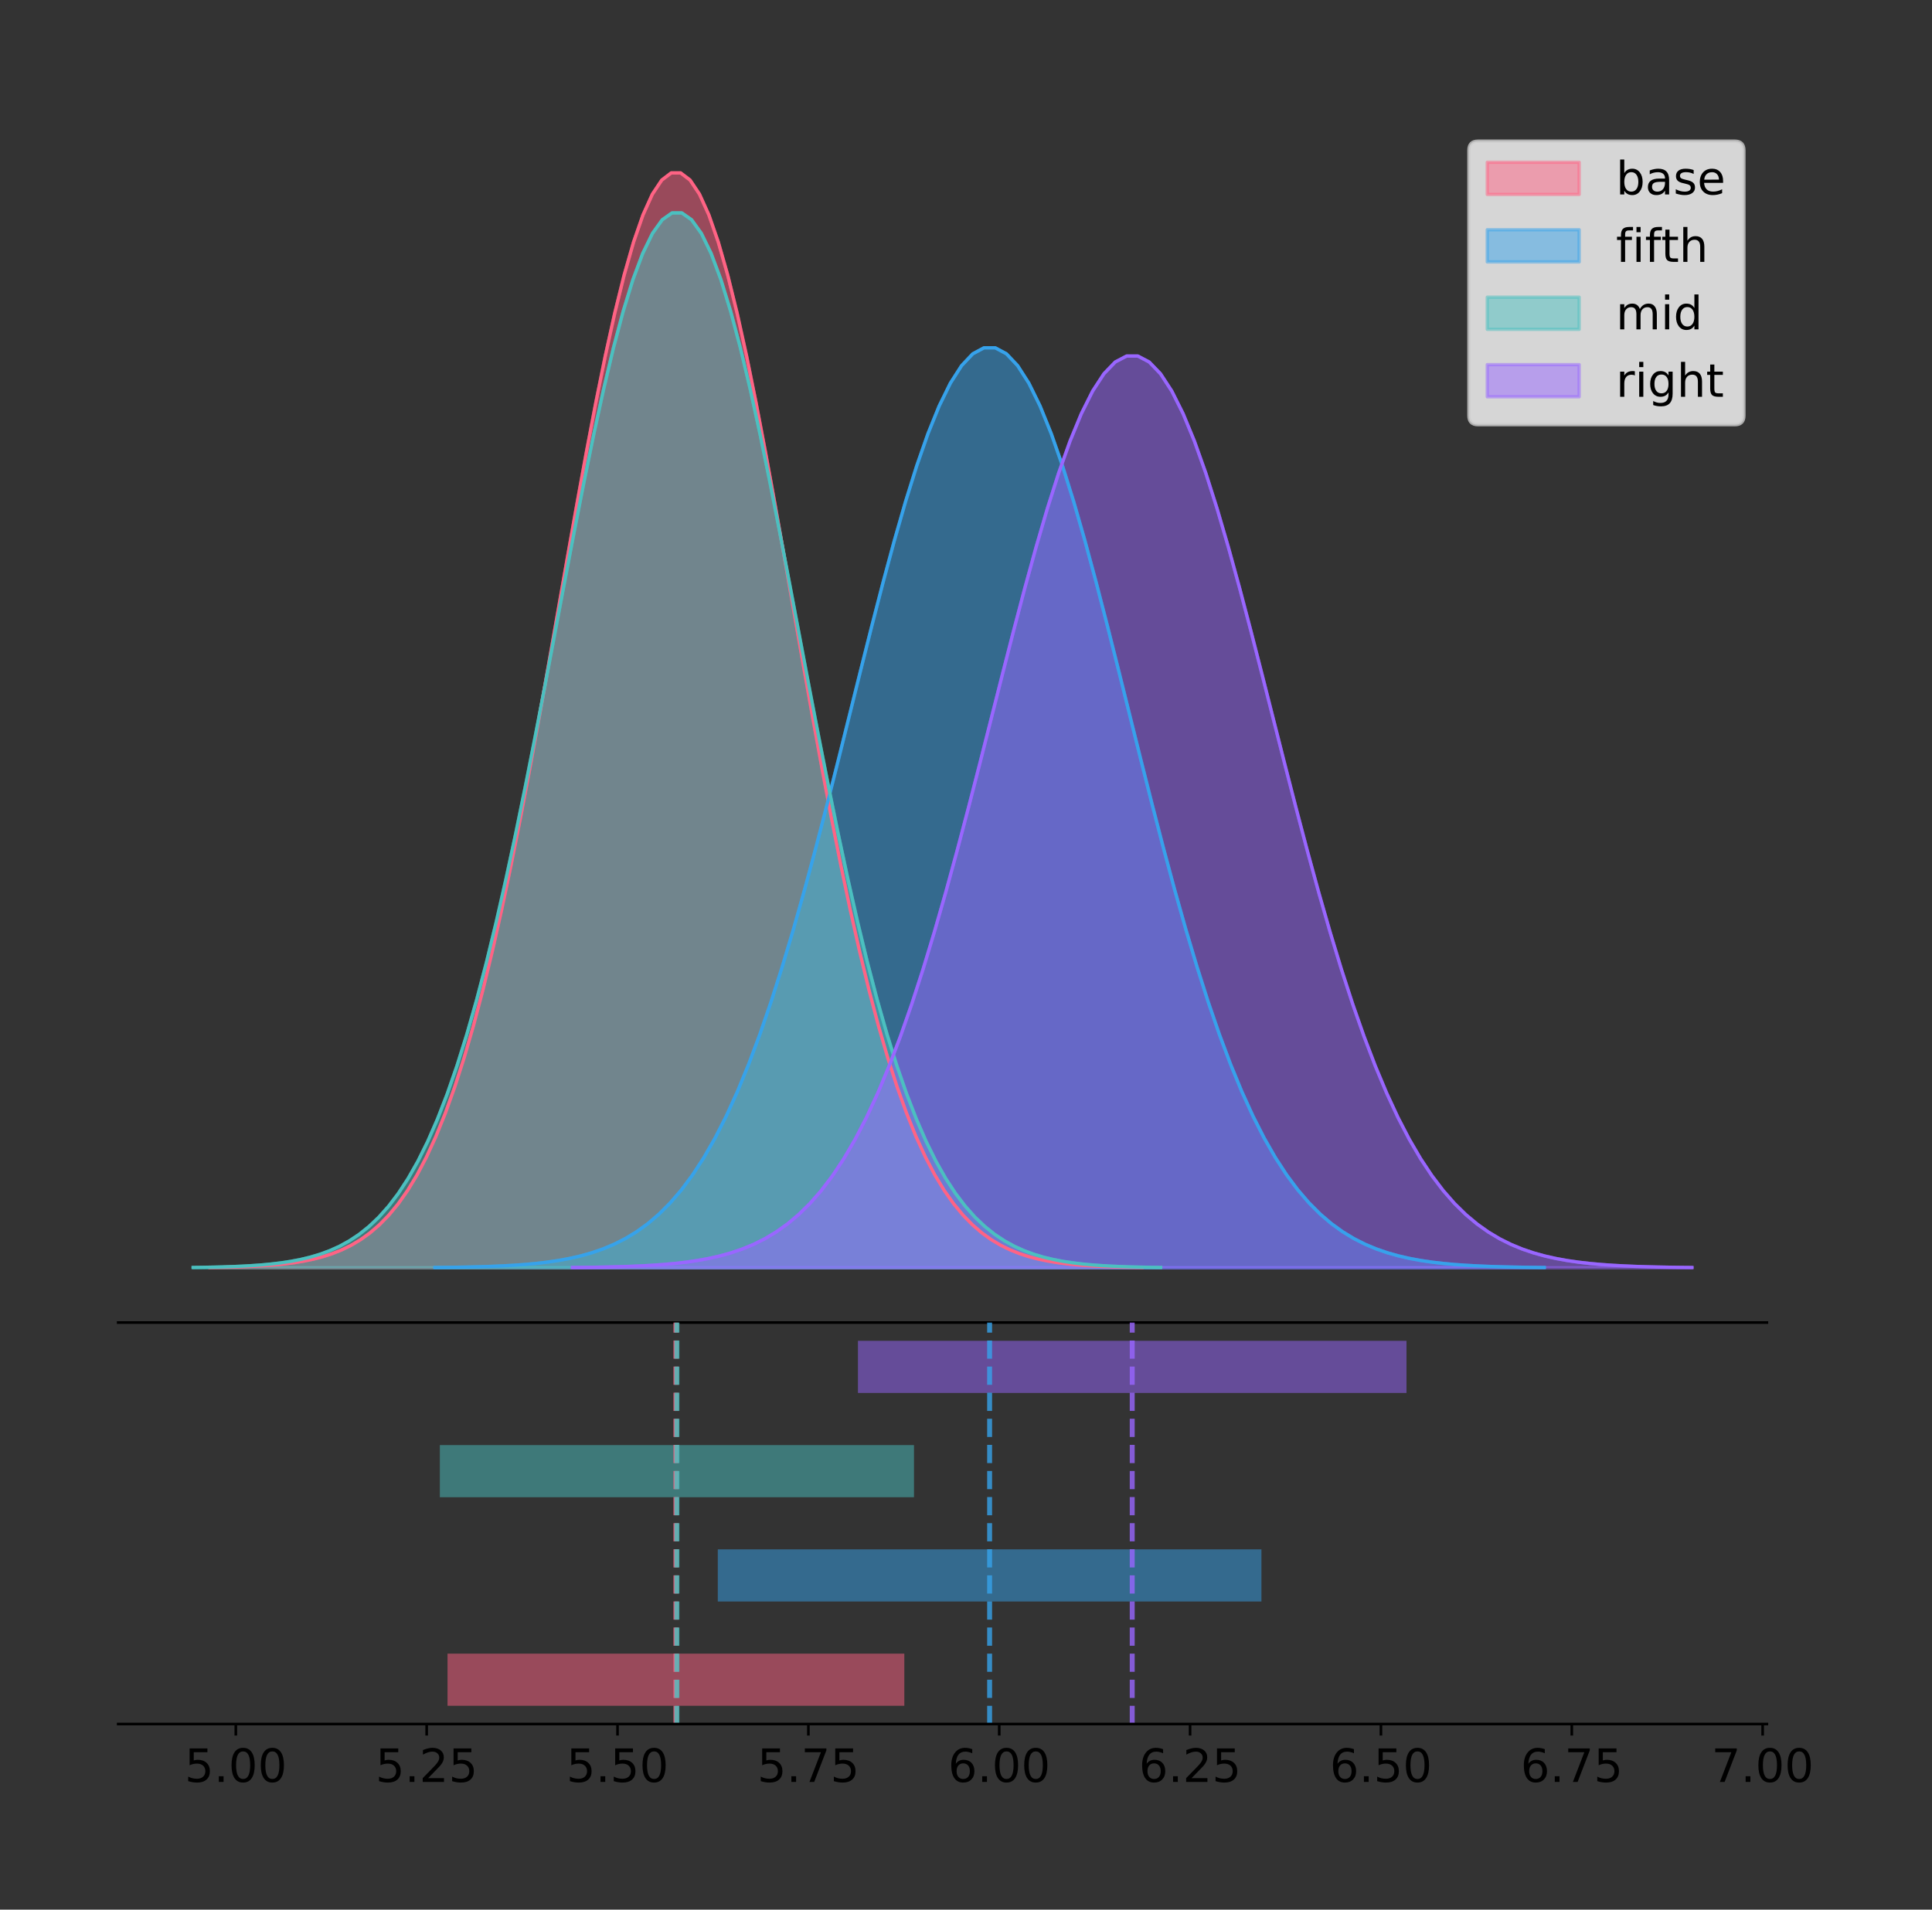 <?xml version="1.0" encoding="utf-8" standalone="no"?>
<!DOCTYPE svg PUBLIC "-//W3C//DTD SVG 1.1//EN"
  "http://www.w3.org/Graphics/SVG/1.1/DTD/svg11.dtd">
<!-- Created with matplotlib (https://matplotlib.org/) -->
<svg height="581.789pt" version="1.1" viewBox="0 0 588.489 581.789" width="588.489pt" xmlns="http://www.w3.org/2000/svg" xmlns:xlink="http://www.w3.org/1999/xlink">
 <rect x="0" y="0" width="588.489" height="581.789" fill="#333333" stroke="none"/>
 <defs>
  <style type="text/css">
*{stroke-linecap:butt;stroke-linejoin:round;}
  </style>
 </defs>
 <g id="figure_1">
  <g id="patch_1">
   <path d="M 0 581.789 
L 588.489 581.789 
L 588.489 0 
L 0 0 
z
" style="fill:none;"/>
  </g>
  <g id="axes_1">
   <g id="patch_2">
    <path d="M 36 402.93 
L 538.2 402.93 
L 538.2 36 
L 36 36 
z
" style="fill:none;"/>
   </g>
   <g id="PolyCollection_1">
    <defs>
     <path d="M 63.907 -195.538 
L 63.907 -195.65 
L 66.775 -195.692 
L 69.644 -195.749 
L 72.512 -195.825 
L 75.38 -195.925 
L 78.249 -196.058 
L 81.117 -196.23 
L 83.985 -196.455 
L 86.854 -196.744 
L 89.722 -197.115 
L 92.59 -197.585 
L 95.458 -198.179 
L 98.327 -198.923 
L 101.195 -199.848 
L 104.063 -200.99 
L 106.932 -202.39 
L 109.8 -204.093 
L 112.668 -206.151 
L 115.536 -208.617 
L 118.405 -211.552 
L 121.273 -215.017 
L 124.141 -219.078 
L 127.01 -223.801 
L 129.878 -229.25 
L 132.746 -235.488 
L 135.614 -242.572 
L 138.483 -250.552 
L 141.351 -259.468 
L 144.219 -269.344 
L 147.088 -280.192 
L 149.956 -292.002 
L 152.824 -304.744 
L 155.692 -318.365 
L 158.561 -332.786 
L 161.429 -347.901 
L 164.297 -363.58 
L 167.166 -379.667 
L 170.034 -395.98 
L 172.902 -412.318 
L 175.771 -428.462 
L 178.639 -444.18 
L 181.507 -459.23 
L 184.375 -473.372 
L 187.244 -486.366 
L 190.112 -497.987 
L 192.98 -508.025 
L 195.849 -516.294 
L 198.717 -522.64 
L 201.585 -526.94 
L 204.453 -529.111 
L 207.322 -529.111 
L 210.19 -526.94 
L 213.058 -522.64 
L 215.927 -516.294 
L 218.795 -508.025 
L 221.663 -497.987 
L 224.531 -486.366 
L 227.4 -473.372 
L 230.268 -459.23 
L 233.136 -444.18 
L 236.005 -428.462 
L 238.873 -412.318 
L 241.741 -395.98 
L 244.61 -379.667 
L 247.478 -363.58 
L 250.346 -347.901 
L 253.214 -332.786 
L 256.083 -318.365 
L 258.951 -304.744 
L 261.819 -292.002 
L 264.688 -280.192 
L 267.556 -269.344 
L 270.424 -259.468 
L 273.292 -250.552 
L 276.161 -242.572 
L 279.029 -235.488 
L 281.897 -229.25 
L 284.766 -223.801 
L 287.634 -219.078 
L 290.502 -215.017 
L 293.37 -211.552 
L 296.239 -208.617 
L 299.107 -206.151 
L 301.975 -204.093 
L 304.844 -202.39 
L 307.712 -200.99 
L 310.58 -199.848 
L 313.448 -198.923 
L 316.317 -198.179 
L 319.185 -197.585 
L 322.053 -197.115 
L 324.922 -196.744 
L 327.79 -196.455 
L 330.658 -196.23 
L 333.527 -196.058 
L 336.395 -195.925 
L 339.263 -195.825 
L 342.131 -195.749 
L 345 -195.692 
L 347.868 -195.65 
L 347.868 -195.538 
L 347.868 -195.538 
L 345 -195.538 
L 342.131 -195.538 
L 339.263 -195.538 
L 336.395 -195.538 
L 333.527 -195.538 
L 330.658 -195.538 
L 327.79 -195.538 
L 324.922 -195.538 
L 322.053 -195.538 
L 319.185 -195.538 
L 316.317 -195.538 
L 313.448 -195.538 
L 310.58 -195.538 
L 307.712 -195.538 
L 304.844 -195.538 
L 301.975 -195.538 
L 299.107 -195.538 
L 296.239 -195.538 
L 293.37 -195.538 
L 290.502 -195.538 
L 287.634 -195.538 
L 284.766 -195.538 
L 281.897 -195.538 
L 279.029 -195.538 
L 276.161 -195.538 
L 273.292 -195.538 
L 270.424 -195.538 
L 267.556 -195.538 
L 264.688 -195.538 
L 261.819 -195.538 
L 258.951 -195.538 
L 256.083 -195.538 
L 253.214 -195.538 
L 250.346 -195.538 
L 247.478 -195.538 
L 244.61 -195.538 
L 241.741 -195.538 
L 238.873 -195.538 
L 236.005 -195.538 
L 233.136 -195.538 
L 230.268 -195.538 
L 227.4 -195.538 
L 224.531 -195.538 
L 221.663 -195.538 
L 218.795 -195.538 
L 215.927 -195.538 
L 213.058 -195.538 
L 210.19 -195.538 
L 207.322 -195.538 
L 204.453 -195.538 
L 201.585 -195.538 
L 198.717 -195.538 
L 195.849 -195.538 
L 192.98 -195.538 
L 190.112 -195.538 
L 187.244 -195.538 
L 184.375 -195.538 
L 181.507 -195.538 
L 178.639 -195.538 
L 175.771 -195.538 
L 172.902 -195.538 
L 170.034 -195.538 
L 167.166 -195.538 
L 164.297 -195.538 
L 161.429 -195.538 
L 158.561 -195.538 
L 155.692 -195.538 
L 152.824 -195.538 
L 149.956 -195.538 
L 147.088 -195.538 
L 144.219 -195.538 
L 141.351 -195.538 
L 138.483 -195.538 
L 135.614 -195.538 
L 132.746 -195.538 
L 129.878 -195.538 
L 127.01 -195.538 
L 124.141 -195.538 
L 121.273 -195.538 
L 118.405 -195.538 
L 115.536 -195.538 
L 112.668 -195.538 
L 109.8 -195.538 
L 106.932 -195.538 
L 104.063 -195.538 
L 101.195 -195.538 
L 98.327 -195.538 
L 95.458 -195.538 
L 92.59 -195.538 
L 89.722 -195.538 
L 86.854 -195.538 
L 83.985 -195.538 
L 81.117 -195.538 
L 78.249 -195.538 
L 75.38 -195.538 
L 72.512 -195.538 
L 69.644 -195.538 
L 66.775 -195.538 
L 63.907 -195.538 
z
" id="m136b6f49be" style="stroke:#ff6384;stroke-opacity:0.5;"/>
    </defs>
    <g clip-path="url(#p5ab5b9fad6)">
     <use style="fill:#ff6384;fill-opacity:0.5;stroke:#ff6384;stroke-opacity:0.5;" x="0" xlink:href="#m136b6f49be" y="581.789"/>
    </g>
   </g>
   <g id="PolyCollection_2">
    <defs>
     <path d="M 132.468 -195.538 
L 132.468 -195.632 
L 135.881 -195.668 
L 139.295 -195.715 
L 142.708 -195.779 
L 146.122 -195.863 
L 149.535 -195.975 
L 152.949 -196.12 
L 156.362 -196.309 
L 159.776 -196.552 
L 163.189 -196.863 
L 166.603 -197.258 
L 170.016 -197.757 
L 173.43 -198.382 
L 176.843 -199.16 
L 180.257 -200.119 
L 183.67 -201.296 
L 187.084 -202.727 
L 190.497 -204.456 
L 193.911 -206.528 
L 197.324 -208.994 
L 200.738 -211.906 
L 204.151 -215.318 
L 207.565 -219.286 
L 210.978 -223.865 
L 214.392 -229.107 
L 217.805 -235.06 
L 221.219 -241.765 
L 224.633 -249.257 
L 228.046 -257.555 
L 231.46 -266.671 
L 234.873 -276.594 
L 238.287 -287.301 
L 241.7 -298.747 
L 245.114 -310.864 
L 248.527 -323.565 
L 251.941 -336.74 
L 255.354 -350.257 
L 258.768 -363.964 
L 262.181 -377.693 
L 265.595 -391.258 
L 269.008 -404.465 
L 272.422 -417.112 
L 275.835 -428.994 
L 279.249 -439.913 
L 282.662 -449.678 
L 286.076 -458.112 
L 289.489 -465.061 
L 292.903 -470.393 
L 296.316 -474.006 
L 299.73 -475.831 
L 303.143 -475.831 
L 306.557 -474.006 
L 309.97 -470.393 
L 313.384 -465.061 
L 316.798 -458.112 
L 320.211 -449.678 
L 323.625 -439.913 
L 327.038 -428.994 
L 330.452 -417.112 
L 333.865 -404.465 
L 337.279 -391.258 
L 340.692 -377.693 
L 344.106 -363.964 
L 347.519 -350.257 
L 350.933 -336.74 
L 354.346 -323.565 
L 357.76 -310.864 
L 361.173 -298.747 
L 364.587 -287.301 
L 368 -276.594 
L 371.414 -266.671 
L 374.827 -257.555 
L 378.241 -249.257 
L 381.654 -241.765 
L 385.068 -235.06 
L 388.481 -229.107 
L 391.895 -223.865 
L 395.308 -219.286 
L 398.722 -215.318 
L 402.135 -211.906 
L 405.549 -208.994 
L 408.962 -206.528 
L 412.376 -204.456 
L 415.79 -202.727 
L 419.203 -201.296 
L 422.617 -200.119 
L 426.03 -199.16 
L 429.444 -198.382 
L 432.857 -197.757 
L 436.271 -197.258 
L 439.684 -196.863 
L 443.098 -196.552 
L 446.511 -196.309 
L 449.925 -196.12 
L 453.338 -195.975 
L 456.752 -195.863 
L 460.165 -195.779 
L 463.579 -195.715 
L 466.992 -195.668 
L 470.406 -195.632 
L 470.406 -195.538 
L 470.406 -195.538 
L 466.992 -195.538 
L 463.579 -195.538 
L 460.165 -195.538 
L 456.752 -195.538 
L 453.338 -195.538 
L 449.925 -195.538 
L 446.511 -195.538 
L 443.098 -195.538 
L 439.684 -195.538 
L 436.271 -195.538 
L 432.857 -195.538 
L 429.444 -195.538 
L 426.03 -195.538 
L 422.617 -195.538 
L 419.203 -195.538 
L 415.79 -195.538 
L 412.376 -195.538 
L 408.962 -195.538 
L 405.549 -195.538 
L 402.135 -195.538 
L 398.722 -195.538 
L 395.308 -195.538 
L 391.895 -195.538 
L 388.481 -195.538 
L 385.068 -195.538 
L 381.654 -195.538 
L 378.241 -195.538 
L 374.827 -195.538 
L 371.414 -195.538 
L 368 -195.538 
L 364.587 -195.538 
L 361.173 -195.538 
L 357.76 -195.538 
L 354.346 -195.538 
L 350.933 -195.538 
L 347.519 -195.538 
L 344.106 -195.538 
L 340.692 -195.538 
L 337.279 -195.538 
L 333.865 -195.538 
L 330.452 -195.538 
L 327.038 -195.538 
L 323.625 -195.538 
L 320.211 -195.538 
L 316.798 -195.538 
L 313.384 -195.538 
L 309.97 -195.538 
L 306.557 -195.538 
L 303.143 -195.538 
L 299.73 -195.538 
L 296.316 -195.538 
L 292.903 -195.538 
L 289.489 -195.538 
L 286.076 -195.538 
L 282.662 -195.538 
L 279.249 -195.538 
L 275.835 -195.538 
L 272.422 -195.538 
L 269.008 -195.538 
L 265.595 -195.538 
L 262.181 -195.538 
L 258.768 -195.538 
L 255.354 -195.538 
L 251.941 -195.538 
L 248.527 -195.538 
L 245.114 -195.538 
L 241.7 -195.538 
L 238.287 -195.538 
L 234.873 -195.538 
L 231.46 -195.538 
L 228.046 -195.538 
L 224.633 -195.538 
L 221.219 -195.538 
L 217.805 -195.538 
L 214.392 -195.538 
L 210.978 -195.538 
L 207.565 -195.538 
L 204.151 -195.538 
L 200.738 -195.538 
L 197.324 -195.538 
L 193.911 -195.538 
L 190.497 -195.538 
L 187.084 -195.538 
L 183.67 -195.538 
L 180.257 -195.538 
L 176.843 -195.538 
L 173.43 -195.538 
L 170.016 -195.538 
L 166.603 -195.538 
L 163.189 -195.538 
L 159.776 -195.538 
L 156.362 -195.538 
L 152.949 -195.538 
L 149.535 -195.538 
L 146.122 -195.538 
L 142.708 -195.538 
L 139.295 -195.538 
L 135.881 -195.538 
L 132.468 -195.538 
z
" id="m789cd38ff8" style="stroke:#36a2eb;stroke-opacity:0.5;"/>
    </defs>
    <g clip-path="url(#p5ab5b9fad6)">
     <use style="fill:#36a2eb;fill-opacity:0.5;stroke:#36a2eb;stroke-opacity:0.5;" x="0" xlink:href="#m789cd38ff8" y="581.789"/>
    </g>
   </g>
   <g id="PolyCollection_3">
    <defs>
     <path d="M 58.827 -195.538 
L 58.827 -195.646 
L 61.804 -195.687 
L 64.781 -195.741 
L 67.758 -195.814 
L 70.735 -195.911 
L 73.712 -196.039 
L 76.689 -196.205 
L 79.666 -196.421 
L 82.643 -196.7 
L 85.62 -197.057 
L 88.597 -197.511 
L 91.575 -198.083 
L 94.552 -198.799 
L 97.529 -199.691 
L 100.506 -200.791 
L 103.483 -202.14 
L 106.46 -203.781 
L 109.437 -205.763 
L 112.414 -208.139 
L 115.391 -210.967 
L 118.368 -214.306 
L 121.345 -218.218 
L 124.322 -222.768 
L 127.299 -228.019 
L 130.276 -234.029 
L 133.253 -240.854 
L 136.23 -248.543 
L 139.207 -257.133 
L 142.184 -266.649 
L 145.161 -277.1 
L 148.138 -288.479 
L 151.115 -300.756 
L 154.092 -313.879 
L 157.069 -327.773 
L 160.046 -342.336 
L 163.023 -357.443 
L 166 -372.942 
L 168.977 -388.659 
L 171.954 -404.401 
L 174.931 -419.955 
L 177.908 -435.099 
L 180.885 -449.599 
L 183.862 -463.224 
L 186.839 -475.744 
L 189.816 -486.94 
L 192.793 -496.611 
L 195.77 -504.579 
L 198.747 -510.693 
L 201.724 -514.836 
L 204.701 -516.927 
L 207.678 -516.927 
L 210.655 -514.836 
L 213.632 -510.693 
L 216.609 -504.579 
L 219.586 -496.611 
L 222.563 -486.94 
L 225.541 -475.744 
L 228.518 -463.224 
L 231.495 -449.599 
L 234.472 -435.099 
L 237.449 -419.955 
L 240.426 -404.401 
L 243.403 -388.659 
L 246.38 -372.942 
L 249.357 -357.443 
L 252.334 -342.336 
L 255.311 -327.773 
L 258.288 -313.879 
L 261.265 -300.756 
L 264.242 -288.479 
L 267.219 -277.1 
L 270.196 -266.649 
L 273.173 -257.133 
L 276.15 -248.543 
L 279.127 -240.854 
L 282.104 -234.029 
L 285.081 -228.019 
L 288.058 -222.768 
L 291.035 -218.218 
L 294.012 -214.306 
L 296.989 -210.967 
L 299.966 -208.139 
L 302.943 -205.763 
L 305.92 -203.781 
L 308.897 -202.14 
L 311.874 -200.791 
L 314.851 -199.691 
L 317.828 -198.799 
L 320.805 -198.083 
L 323.782 -197.511 
L 326.759 -197.057 
L 329.736 -196.7 
L 332.713 -196.421 
L 335.69 -196.205 
L 338.667 -196.039 
L 341.644 -195.911 
L 344.621 -195.814 
L 347.598 -195.741 
L 350.575 -195.687 
L 353.552 -195.646 
L 353.552 -195.538 
L 353.552 -195.538 
L 350.575 -195.538 
L 347.598 -195.538 
L 344.621 -195.538 
L 341.644 -195.538 
L 338.667 -195.538 
L 335.69 -195.538 
L 332.713 -195.538 
L 329.736 -195.538 
L 326.759 -195.538 
L 323.782 -195.538 
L 320.805 -195.538 
L 317.828 -195.538 
L 314.851 -195.538 
L 311.874 -195.538 
L 308.897 -195.538 
L 305.92 -195.538 
L 302.943 -195.538 
L 299.966 -195.538 
L 296.989 -195.538 
L 294.012 -195.538 
L 291.035 -195.538 
L 288.058 -195.538 
L 285.081 -195.538 
L 282.104 -195.538 
L 279.127 -195.538 
L 276.15 -195.538 
L 273.173 -195.538 
L 270.196 -195.538 
L 267.219 -195.538 
L 264.242 -195.538 
L 261.265 -195.538 
L 258.288 -195.538 
L 255.311 -195.538 
L 252.334 -195.538 
L 249.357 -195.538 
L 246.38 -195.538 
L 243.403 -195.538 
L 240.426 -195.538 
L 237.449 -195.538 
L 234.472 -195.538 
L 231.495 -195.538 
L 228.518 -195.538 
L 225.541 -195.538 
L 222.563 -195.538 
L 219.586 -195.538 
L 216.609 -195.538 
L 213.632 -195.538 
L 210.655 -195.538 
L 207.678 -195.538 
L 204.701 -195.538 
L 201.724 -195.538 
L 198.747 -195.538 
L 195.77 -195.538 
L 192.793 -195.538 
L 189.816 -195.538 
L 186.839 -195.538 
L 183.862 -195.538 
L 180.885 -195.538 
L 177.908 -195.538 
L 174.931 -195.538 
L 171.954 -195.538 
L 168.977 -195.538 
L 166 -195.538 
L 163.023 -195.538 
L 160.046 -195.538 
L 157.069 -195.538 
L 154.092 -195.538 
L 151.115 -195.538 
L 148.138 -195.538 
L 145.161 -195.538 
L 142.184 -195.538 
L 139.207 -195.538 
L 136.23 -195.538 
L 133.253 -195.538 
L 130.276 -195.538 
L 127.299 -195.538 
L 124.322 -195.538 
L 121.345 -195.538 
L 118.368 -195.538 
L 115.391 -195.538 
L 112.414 -195.538 
L 109.437 -195.538 
L 106.46 -195.538 
L 103.483 -195.538 
L 100.506 -195.538 
L 97.529 -195.538 
L 94.552 -195.538 
L 91.575 -195.538 
L 88.597 -195.538 
L 85.62 -195.538 
L 82.643 -195.538 
L 79.666 -195.538 
L 76.689 -195.538 
L 73.712 -195.538 
L 70.735 -195.538 
L 67.758 -195.538 
L 64.781 -195.538 
L 61.804 -195.538 
L 58.827 -195.538 
z
" id="mc7884c8a68" style="stroke:#4bc0c0;stroke-opacity:0.5;"/>
    </defs>
    <g clip-path="url(#p5ab5b9fad6)">
     <use style="fill:#4bc0c0;fill-opacity:0.5;stroke:#4bc0c0;stroke-opacity:0.5;" x="0" xlink:href="#mc7884c8a68" y="581.789"/>
    </g>
   </g>
   <g id="PolyCollection_4">
    <defs>
     <path d="M 174.376 -195.538 
L 174.376 -195.631 
L 177.821 -195.666 
L 181.265 -195.714 
L 184.709 -195.777 
L 188.154 -195.861 
L 191.598 -195.971 
L 195.043 -196.115 
L 198.487 -196.302 
L 201.931 -196.543 
L 205.376 -196.851 
L 208.82 -197.243 
L 212.265 -197.737 
L 215.709 -198.357 
L 219.153 -199.127 
L 222.598 -200.078 
L 226.042 -201.244 
L 229.487 -202.662 
L 232.931 -204.376 
L 236.376 -206.429 
L 239.82 -208.873 
L 243.264 -211.759 
L 246.709 -215.141 
L 250.153 -219.073 
L 253.598 -223.611 
L 257.042 -228.806 
L 260.486 -234.705 
L 263.931 -241.351 
L 267.375 -248.775 
L 270.82 -256.999 
L 274.264 -266.033 
L 277.708 -275.867 
L 281.153 -286.478 
L 284.597 -297.821 
L 288.042 -309.829 
L 291.486 -322.417 
L 294.93 -335.473 
L 298.375 -348.869 
L 301.819 -362.454 
L 305.264 -376.059 
L 308.708 -389.503 
L 312.153 -402.591 
L 315.597 -415.125 
L 319.041 -426.901 
L 322.486 -437.722 
L 325.93 -447.399 
L 329.375 -455.757 
L 332.819 -462.644 
L 336.263 -467.928 
L 339.708 -471.509 
L 343.152 -473.317 
L 346.597 -473.317 
L 350.041 -471.509 
L 353.485 -467.928 
L 356.93 -462.644 
L 360.374 -455.757 
L 363.819 -447.399 
L 367.263 -437.722 
L 370.707 -426.901 
L 374.152 -415.125 
L 377.596 -402.591 
L 381.041 -389.503 
L 384.485 -376.059 
L 387.93 -362.454 
L 391.374 -348.869 
L 394.818 -335.473 
L 398.263 -322.417 
L 401.707 -309.829 
L 405.152 -297.821 
L 408.596 -286.478 
L 412.04 -275.867 
L 415.485 -266.033 
L 418.929 -256.999 
L 422.374 -248.775 
L 425.818 -241.351 
L 429.262 -234.705 
L 432.707 -228.806 
L 436.151 -223.611 
L 439.596 -219.073 
L 443.04 -215.141 
L 446.485 -211.759 
L 449.929 -208.873 
L 453.373 -206.429 
L 456.818 -204.376 
L 460.262 -202.662 
L 463.707 -201.244 
L 467.151 -200.078 
L 470.595 -199.127 
L 474.04 -198.357 
L 477.484 -197.737 
L 480.929 -197.243 
L 484.373 -196.851 
L 487.817 -196.543 
L 491.262 -196.302 
L 494.706 -196.115 
L 498.151 -195.971 
L 501.595 -195.861 
L 505.039 -195.777 
L 508.484 -195.714 
L 511.928 -195.666 
L 515.373 -195.631 
L 515.373 -195.538 
L 515.373 -195.538 
L 511.928 -195.538 
L 508.484 -195.538 
L 505.039 -195.538 
L 501.595 -195.538 
L 498.151 -195.538 
L 494.706 -195.538 
L 491.262 -195.538 
L 487.817 -195.538 
L 484.373 -195.538 
L 480.929 -195.538 
L 477.484 -195.538 
L 474.04 -195.538 
L 470.595 -195.538 
L 467.151 -195.538 
L 463.707 -195.538 
L 460.262 -195.538 
L 456.818 -195.538 
L 453.373 -195.538 
L 449.929 -195.538 
L 446.485 -195.538 
L 443.04 -195.538 
L 439.596 -195.538 
L 436.151 -195.538 
L 432.707 -195.538 
L 429.262 -195.538 
L 425.818 -195.538 
L 422.374 -195.538 
L 418.929 -195.538 
L 415.485 -195.538 
L 412.04 -195.538 
L 408.596 -195.538 
L 405.152 -195.538 
L 401.707 -195.538 
L 398.263 -195.538 
L 394.818 -195.538 
L 391.374 -195.538 
L 387.93 -195.538 
L 384.485 -195.538 
L 381.041 -195.538 
L 377.596 -195.538 
L 374.152 -195.538 
L 370.707 -195.538 
L 367.263 -195.538 
L 363.819 -195.538 
L 360.374 -195.538 
L 356.93 -195.538 
L 353.485 -195.538 
L 350.041 -195.538 
L 346.597 -195.538 
L 343.152 -195.538 
L 339.708 -195.538 
L 336.263 -195.538 
L 332.819 -195.538 
L 329.375 -195.538 
L 325.93 -195.538 
L 322.486 -195.538 
L 319.041 -195.538 
L 315.597 -195.538 
L 312.153 -195.538 
L 308.708 -195.538 
L 305.264 -195.538 
L 301.819 -195.538 
L 298.375 -195.538 
L 294.93 -195.538 
L 291.486 -195.538 
L 288.042 -195.538 
L 284.597 -195.538 
L 281.153 -195.538 
L 277.708 -195.538 
L 274.264 -195.538 
L 270.82 -195.538 
L 267.375 -195.538 
L 263.931 -195.538 
L 260.486 -195.538 
L 257.042 -195.538 
L 253.598 -195.538 
L 250.153 -195.538 
L 246.709 -195.538 
L 243.264 -195.538 
L 239.82 -195.538 
L 236.376 -195.538 
L 232.931 -195.538 
L 229.487 -195.538 
L 226.042 -195.538 
L 222.598 -195.538 
L 219.153 -195.538 
L 215.709 -195.538 
L 212.265 -195.538 
L 208.82 -195.538 
L 205.376 -195.538 
L 201.931 -195.538 
L 198.487 -195.538 
L 195.043 -195.538 
L 191.598 -195.538 
L 188.154 -195.538 
L 184.709 -195.538 
L 181.265 -195.538 
L 177.821 -195.538 
L 174.376 -195.538 
z
" id="m350b04faca" style="stroke:#9966ff;stroke-opacity:0.5;"/>
    </defs>
    <g clip-path="url(#p5ab5b9fad6)">
     <use style="fill:#9966ff;fill-opacity:0.5;stroke:#9966ff;stroke-opacity:0.5;" x="0" xlink:href="#m350b04faca" y="581.789"/>
    </g>
   </g>
   <g id="line2d_1">
    <path clip-path="url(#p5ab5b9fad6)" d="M 63.907 386.139 
L 66.775 386.097 
L 69.644 386.04 
L 72.512 385.965 
L 75.38 385.864 
L 78.249 385.732 
L 81.117 385.559 
L 83.985 385.334 
L 86.854 385.045 
L 89.722 384.675 
L 92.59 384.204 
L 95.458 383.61 
L 98.327 382.867 
L 101.195 381.941 
L 104.063 380.799 
L 106.932 379.399 
L 109.8 377.696 
L 112.668 375.639 
L 115.536 373.172 
L 118.405 370.238 
L 121.273 366.772 
L 124.141 362.711 
L 127.01 357.989 
L 129.878 352.539 
L 132.746 346.301 
L 135.614 339.217 
L 138.483 331.237 
L 141.351 322.322 
L 144.219 312.445 
L 147.088 301.597 
L 149.956 289.787 
L 152.824 277.045 
L 155.692 263.424 
L 158.561 249.004 
L 161.429 233.888 
L 164.297 218.209 
L 167.166 202.123 
L 170.034 185.809 
L 172.902 169.471 
L 175.771 153.327 
L 178.639 137.61 
L 181.507 122.559 
L 184.375 108.418 
L 187.244 95.423 
L 190.112 83.803 
L 192.98 73.765 
L 195.849 65.495 
L 198.717 59.15 
L 201.585 54.85 
L 204.453 52.679 
L 207.322 52.679 
L 210.19 54.85 
L 213.058 59.15 
L 215.927 65.495 
L 218.795 73.765 
L 221.663 83.803 
L 224.531 95.423 
L 227.4 108.418 
L 230.268 122.559 
L 233.136 137.61 
L 236.005 153.327 
L 238.873 169.471 
L 241.741 185.809 
L 244.61 202.123 
L 247.478 218.209 
L 250.346 233.888 
L 253.214 249.004 
L 256.083 263.424 
L 258.951 277.045 
L 261.819 289.787 
L 264.688 301.597 
L 267.556 312.445 
L 270.424 322.322 
L 273.292 331.237 
L 276.161 339.217 
L 279.029 346.301 
L 281.897 352.539 
L 284.766 357.989 
L 287.634 362.711 
L 290.502 366.772 
L 293.37 370.238 
L 296.239 373.172 
L 299.107 375.639 
L 301.975 377.696 
L 304.844 379.399 
L 307.712 380.799 
L 310.58 381.941 
L 313.448 382.867 
L 316.317 383.61 
L 319.185 384.204 
L 322.053 384.675 
L 324.922 385.045 
L 327.79 385.334 
L 330.658 385.559 
L 333.527 385.732 
L 336.395 385.864 
L 339.263 385.965 
L 342.131 386.04 
L 345 386.097 
L 347.868 386.139 
" style="fill:none;stroke:#ff6384;stroke-linecap:square;"/>
   </g>
   <g id="line2d_2">
    <path clip-path="url(#p5ab5b9fad6)" d="M 132.468 386.157 
L 135.881 386.122 
L 139.295 386.074 
L 142.708 386.01 
L 146.122 385.926 
L 149.535 385.815 
L 152.949 385.669 
L 156.362 385.481 
L 159.776 385.238 
L 163.189 384.927 
L 166.603 384.531 
L 170.016 384.032 
L 173.43 383.407 
L 176.843 382.63 
L 180.257 381.67 
L 183.67 380.494 
L 187.084 379.062 
L 190.497 377.334 
L 193.911 375.261 
L 197.324 372.796 
L 200.738 369.884 
L 204.151 366.471 
L 207.565 362.503 
L 210.978 357.924 
L 214.392 352.682 
L 217.805 346.73 
L 221.219 340.024 
L 224.633 332.533 
L 228.046 324.234 
L 231.46 315.119 
L 234.873 305.195 
L 238.287 294.488 
L 241.7 283.043 
L 245.114 270.926 
L 248.527 258.224 
L 251.941 245.05 
L 255.354 231.533 
L 258.768 217.825 
L 262.181 204.096 
L 265.595 190.531 
L 269.008 177.324 
L 272.422 164.678 
L 275.835 152.795 
L 279.249 141.876 
L 282.662 132.112 
L 286.076 123.677 
L 289.489 116.728 
L 292.903 111.396 
L 296.316 107.783 
L 299.73 105.959 
L 303.143 105.959 
L 306.557 107.783 
L 309.97 111.396 
L 313.384 116.728 
L 316.798 123.677 
L 320.211 132.112 
L 323.625 141.876 
L 327.038 152.795 
L 330.452 164.678 
L 333.865 177.324 
L 337.279 190.531 
L 340.692 204.096 
L 344.106 217.825 
L 347.519 231.533 
L 350.933 245.05 
L 354.346 258.224 
L 357.76 270.926 
L 361.173 283.043 
L 364.587 294.488 
L 368 305.195 
L 371.414 315.119 
L 374.827 324.234 
L 378.241 332.533 
L 381.654 340.024 
L 385.068 346.73 
L 388.481 352.682 
L 391.895 357.924 
L 395.308 362.503 
L 398.722 366.471 
L 402.135 369.884 
L 405.549 372.796 
L 408.962 375.261 
L 412.376 377.334 
L 415.79 379.062 
L 419.203 380.494 
L 422.617 381.67 
L 426.03 382.63 
L 429.444 383.407 
L 432.857 384.032 
L 436.271 384.531 
L 439.684 384.927 
L 443.098 385.238 
L 446.511 385.481 
L 449.925 385.669 
L 453.338 385.815 
L 456.752 385.926 
L 460.165 386.01 
L 463.579 386.074 
L 466.992 386.122 
L 470.406 386.157 
" style="fill:none;stroke:#36a2eb;stroke-linecap:square;"/>
   </g>
   <g id="line2d_3">
    <path clip-path="url(#p5ab5b9fad6)" d="M 58.827 386.143 
L 61.804 386.103 
L 64.781 386.048 
L 67.758 385.975 
L 70.735 385.878 
L 73.712 385.751 
L 76.689 385.584 
L 79.666 385.368 
L 82.643 385.089 
L 85.62 384.732 
L 88.597 384.279 
L 91.575 383.707 
L 94.552 382.99 
L 97.529 382.099 
L 100.506 380.998 
L 103.483 379.65 
L 106.46 378.008 
L 109.437 376.026 
L 112.414 373.65 
L 115.391 370.823 
L 118.368 367.484 
L 121.345 363.571 
L 124.322 359.021 
L 127.299 353.771 
L 130.276 347.76 
L 133.253 340.935 
L 136.23 333.246 
L 139.207 324.657 
L 142.184 315.141 
L 145.161 304.689 
L 148.138 293.31 
L 151.115 281.034 
L 154.092 267.91 
L 157.069 254.016 
L 160.046 239.453 
L 163.023 224.346 
L 166 208.848 
L 168.977 193.13 
L 171.954 177.389 
L 174.931 161.834 
L 177.908 146.691 
L 180.885 132.19 
L 183.862 118.565 
L 186.839 106.045 
L 189.816 94.849 
L 192.793 85.178 
L 195.77 77.21 
L 198.747 71.097 
L 201.724 66.954 
L 204.701 64.862 
L 207.678 64.862 
L 210.655 66.954 
L 213.632 71.097 
L 216.609 77.21 
L 219.586 85.178 
L 222.563 94.849 
L 225.541 106.045 
L 228.518 118.565 
L 231.495 132.19 
L 234.472 146.691 
L 237.449 161.834 
L 240.426 177.389 
L 243.403 193.13 
L 246.38 208.848 
L 249.357 224.346 
L 252.334 239.453 
L 255.311 254.016 
L 258.288 267.91 
L 261.265 281.034 
L 264.242 293.31 
L 267.219 304.689 
L 270.196 315.141 
L 273.173 324.657 
L 276.15 333.246 
L 279.127 340.935 
L 282.104 347.76 
L 285.081 353.771 
L 288.058 359.021 
L 291.035 363.571 
L 294.012 367.484 
L 296.989 370.823 
L 299.966 373.65 
L 302.943 376.026 
L 305.92 378.008 
L 308.897 379.65 
L 311.874 380.998 
L 314.851 382.099 
L 317.828 382.99 
L 320.805 383.707 
L 323.782 384.279 
L 326.759 384.732 
L 329.736 385.089 
L 332.713 385.368 
L 335.69 385.584 
L 338.667 385.751 
L 341.644 385.878 
L 344.621 385.975 
L 347.598 386.048 
L 350.575 386.103 
L 353.552 386.143 
" style="fill:none;stroke:#4bc0c0;stroke-linecap:square;"/>
   </g>
   <g id="line2d_4">
    <path clip-path="url(#p5ab5b9fad6)" d="M 174.376 386.158 
L 177.821 386.123 
L 181.265 386.076 
L 184.709 386.013 
L 188.154 385.929 
L 191.598 385.819 
L 195.043 385.675 
L 198.487 385.488 
L 201.931 385.247 
L 205.376 384.938 
L 208.82 384.547 
L 212.265 384.052 
L 215.709 383.433 
L 219.153 382.662 
L 222.598 381.711 
L 226.042 380.545 
L 229.487 379.127 
L 232.931 377.414 
L 236.376 375.36 
L 239.82 372.916 
L 243.264 370.031 
L 246.709 366.649 
L 250.153 362.716 
L 253.598 358.178 
L 257.042 352.983 
L 260.486 347.084 
L 263.931 340.439 
L 267.375 333.015 
L 270.82 324.79 
L 274.264 315.757 
L 277.708 305.922 
L 281.153 295.311 
L 284.597 283.968 
L 288.042 271.96 
L 291.486 259.373 
L 294.93 246.316 
L 298.375 232.92 
L 301.819 219.336 
L 305.264 205.73 
L 308.708 192.286 
L 312.153 179.198 
L 315.597 166.665 
L 319.041 154.889 
L 322.486 144.068 
L 325.93 134.391 
L 329.375 126.032 
L 332.819 119.146 
L 336.263 113.861 
L 339.708 110.281 
L 343.152 108.473 
L 346.597 108.473 
L 350.041 110.281 
L 353.485 113.861 
L 356.93 119.146 
L 360.374 126.032 
L 363.819 134.391 
L 367.263 144.068 
L 370.707 154.889 
L 374.152 166.665 
L 377.596 179.198 
L 381.041 192.286 
L 384.485 205.73 
L 387.93 219.336 
L 391.374 232.92 
L 394.818 246.316 
L 398.263 259.373 
L 401.707 271.96 
L 405.152 283.968 
L 408.596 295.311 
L 412.04 305.922 
L 415.485 315.757 
L 418.929 324.79 
L 422.374 333.015 
L 425.818 340.439 
L 429.262 347.084 
L 432.707 352.983 
L 436.151 358.178 
L 439.596 362.716 
L 443.04 366.649 
L 446.485 370.031 
L 449.929 372.916 
L 453.373 375.36 
L 456.818 377.414 
L 460.262 379.127 
L 463.707 380.545 
L 467.151 381.711 
L 470.595 382.662 
L 474.04 383.433 
L 477.484 384.052 
L 480.929 384.547 
L 484.373 384.938 
L 487.817 385.247 
L 491.262 385.488 
L 494.706 385.675 
L 498.151 385.819 
L 501.595 385.929 
L 505.039 386.013 
L 508.484 386.076 
L 511.928 386.123 
L 515.373 386.158 
" style="fill:none;stroke:#9966ff;stroke-linecap:square;"/>
   </g>
   <g id="patch_3">
    <path d="M 36 402.93 
L 538.2 402.93 
" style="fill:none;stroke:#000000;stroke-linecap:square;stroke-linejoin:miter;stroke-width:0.8;"/>
   </g>
   <g id="legend_1">
    <g id="patch_4">
     <path d="M 450.225 129.398 
L 528.4 129.398 
Q 531.2 129.398 531.2 126.597 
L 531.2 45.8 
Q 531.2 43 528.4 43 
L 450.225 43 
Q 447.425 43 447.425 45.8 
L 447.425 126.597 
Q 447.425 129.398 450.225 129.398 
z
" style="fill:#ffffff;opacity:0.8;stroke:#cccccc;stroke-linejoin:miter;"/>
    </g>
    <g id="patch_5">
     <path d="M 453.025 59.238 
L 481.025 59.238 
L 481.025 49.438 
L 453.025 49.438 
z
" style="fill:#ff6384;opacity:0.5;stroke:#ff6384;stroke-linejoin:miter;"/>
    </g>
    <g id="text_1">
     <!-- base -->
     <defs>
      <path d="M 48.688 27.297 
Q 48.688 37.203 44.609 42.844 
Q 40.531 48.484 33.406 48.484 
Q 26.266 48.484 22.188 42.844 
Q 18.109 37.203 18.109 27.297 
Q 18.109 17.391 22.188 11.75 
Q 26.266 6.109 33.406 6.109 
Q 40.531 6.109 44.609 11.75 
Q 48.688 17.391 48.688 27.297 
z
M 18.109 46.391 
Q 20.953 51.266 25.266 53.625 
Q 29.594 56 35.594 56 
Q 45.562 56 51.781 48.094 
Q 58.016 40.188 58.016 27.297 
Q 58.016 14.406 51.781 6.484 
Q 45.562 -1.422 35.594 -1.422 
Q 29.594 -1.422 25.266 0.953 
Q 20.953 3.328 18.109 8.203 
L 18.109 0 
L 9.078 0 
L 9.078 75.984 
L 18.109 75.984 
z
" id="DejaVuSans-98"/>
      <path d="M 34.281 27.484 
Q 23.391 27.484 19.188 25 
Q 14.984 22.516 14.984 16.5 
Q 14.984 11.719 18.141 8.906 
Q 21.297 6.109 26.703 6.109 
Q 34.188 6.109 38.703 11.406 
Q 43.219 16.703 43.219 25.484 
L 43.219 27.484 
z
M 52.203 31.203 
L 52.203 0 
L 43.219 0 
L 43.219 8.297 
Q 40.141 3.328 35.547 0.953 
Q 30.953 -1.422 24.312 -1.422 
Q 15.922 -1.422 10.953 3.297 
Q 6 8.016 6 15.922 
Q 6 25.141 12.172 29.828 
Q 18.359 34.516 30.609 34.516 
L 43.219 34.516 
L 43.219 35.406 
Q 43.219 41.609 39.141 45 
Q 35.062 48.391 27.688 48.391 
Q 23 48.391 18.547 47.266 
Q 14.109 46.141 10.016 43.891 
L 10.016 52.203 
Q 14.938 54.109 19.578 55.047 
Q 24.219 56 28.609 56 
Q 40.484 56 46.344 49.844 
Q 52.203 43.703 52.203 31.203 
z
" id="DejaVuSans-97"/>
      <path d="M 44.281 53.078 
L 44.281 44.578 
Q 40.484 46.531 36.375 47.5 
Q 32.281 48.484 27.875 48.484 
Q 21.188 48.484 17.844 46.438 
Q 14.5 44.391 14.5 40.281 
Q 14.5 37.156 16.891 35.375 
Q 19.281 33.594 26.516 31.984 
L 29.594 31.297 
Q 39.156 29.25 43.188 25.516 
Q 47.219 21.781 47.219 15.094 
Q 47.219 7.469 41.188 3.016 
Q 35.156 -1.422 24.609 -1.422 
Q 20.219 -1.422 15.453 -0.562 
Q 10.688 0.297 5.422 2 
L 5.422 11.281 
Q 10.406 8.688 15.234 7.391 
Q 20.062 6.109 24.812 6.109 
Q 31.156 6.109 34.562 8.281 
Q 37.984 10.453 37.984 14.406 
Q 37.984 18.062 35.516 20.016 
Q 33.062 21.969 24.703 23.781 
L 21.578 24.516 
Q 13.234 26.266 9.516 29.906 
Q 5.812 33.547 5.812 39.891 
Q 5.812 47.609 11.281 51.797 
Q 16.75 56 26.812 56 
Q 31.781 56 36.172 55.266 
Q 40.578 54.547 44.281 53.078 
z
" id="DejaVuSans-115"/>
      <path d="M 56.203 29.594 
L 56.203 25.203 
L 14.891 25.203 
Q 15.484 15.922 20.484 11.062 
Q 25.484 6.203 34.422 6.203 
Q 39.594 6.203 44.453 7.469 
Q 49.312 8.734 54.109 11.281 
L 54.109 2.781 
Q 49.266 0.734 44.188 -0.344 
Q 39.109 -1.422 33.891 -1.422 
Q 20.797 -1.422 13.156 6.188 
Q 5.516 13.812 5.516 26.812 
Q 5.516 40.234 12.766 48.109 
Q 20.016 56 32.328 56 
Q 43.359 56 49.781 48.891 
Q 56.203 41.797 56.203 29.594 
z
M 47.219 32.234 
Q 47.125 39.594 43.094 43.984 
Q 39.062 48.391 32.422 48.391 
Q 24.906 48.391 20.391 44.141 
Q 15.875 39.891 15.188 32.172 
z
" id="DejaVuSans-101"/>
     </defs>
     <g transform="translate(492.225 59.238)scale(0.14 -0.14)">
      <use xlink:href="#DejaVuSans-98"/>
      <use x="63.477" xlink:href="#DejaVuSans-97"/>
      <use x="124.756" xlink:href="#DejaVuSans-115"/>
      <use x="176.855" xlink:href="#DejaVuSans-101"/>
     </g>
    </g>
    <g id="patch_6">
     <path d="M 453.025 79.787 
L 481.025 79.787 
L 481.025 69.987 
L 453.025 69.987 
z
" style="fill:#36a2eb;opacity:0.5;stroke:#36a2eb;stroke-linejoin:miter;"/>
    </g>
    <g id="text_2">
     <!-- fifth -->
     <defs>
      <path d="M 37.109 75.984 
L 37.109 68.5 
L 28.516 68.5 
Q 23.688 68.5 21.797 66.547 
Q 19.922 64.594 19.922 59.516 
L 19.922 54.688 
L 34.719 54.688 
L 34.719 47.703 
L 19.922 47.703 
L 19.922 0 
L 10.891 0 
L 10.891 47.703 
L 2.297 47.703 
L 2.297 54.688 
L 10.891 54.688 
L 10.891 58.5 
Q 10.891 67.625 15.141 71.797 
Q 19.391 75.984 28.609 75.984 
z
" id="DejaVuSans-102"/>
      <path d="M 9.422 54.688 
L 18.406 54.688 
L 18.406 0 
L 9.422 0 
z
M 9.422 75.984 
L 18.406 75.984 
L 18.406 64.594 
L 9.422 64.594 
z
" id="DejaVuSans-105"/>
      <path d="M 18.312 70.219 
L 18.312 54.688 
L 36.812 54.688 
L 36.812 47.703 
L 18.312 47.703 
L 18.312 18.016 
Q 18.312 11.328 20.141 9.422 
Q 21.969 7.516 27.594 7.516 
L 36.812 7.516 
L 36.812 0 
L 27.594 0 
Q 17.188 0 13.234 3.875 
Q 9.281 7.766 9.281 18.016 
L 9.281 47.703 
L 2.688 47.703 
L 2.688 54.688 
L 9.281 54.688 
L 9.281 70.219 
z
" id="DejaVuSans-116"/>
      <path d="M 54.891 33.016 
L 54.891 0 
L 45.906 0 
L 45.906 32.719 
Q 45.906 40.484 42.875 44.328 
Q 39.844 48.188 33.797 48.188 
Q 26.516 48.188 22.312 43.547 
Q 18.109 38.922 18.109 30.906 
L 18.109 0 
L 9.078 0 
L 9.078 75.984 
L 18.109 75.984 
L 18.109 46.188 
Q 21.344 51.125 25.703 53.562 
Q 30.078 56 35.797 56 
Q 45.219 56 50.047 50.172 
Q 54.891 44.344 54.891 33.016 
z
" id="DejaVuSans-104"/>
     </defs>
     <g transform="translate(492.225 79.787)scale(0.14 -0.14)">
      <use xlink:href="#DejaVuSans-102"/>
      <use x="35.205" xlink:href="#DejaVuSans-105"/>
      <use x="62.988" xlink:href="#DejaVuSans-102"/>
      <use x="98.178" xlink:href="#DejaVuSans-116"/>
      <use x="137.387" xlink:href="#DejaVuSans-104"/>
     </g>
    </g>
    <g id="patch_7">
     <path d="M 453.025 100.337 
L 481.025 100.337 
L 481.025 90.537 
L 453.025 90.537 
z
" style="fill:#4bc0c0;opacity:0.5;stroke:#4bc0c0;stroke-linejoin:miter;"/>
    </g>
    <g id="text_3">
     <!-- mid -->
     <defs>
      <path d="M 52 44.188 
Q 55.375 50.25 60.062 53.125 
Q 64.75 56 71.094 56 
Q 79.641 56 84.281 50.016 
Q 88.922 44.047 88.922 33.016 
L 88.922 0 
L 79.891 0 
L 79.891 32.719 
Q 79.891 40.578 77.094 44.375 
Q 74.312 48.188 68.609 48.188 
Q 61.625 48.188 57.562 43.547 
Q 53.516 38.922 53.516 30.906 
L 53.516 0 
L 44.484 0 
L 44.484 32.719 
Q 44.484 40.625 41.703 44.406 
Q 38.922 48.188 33.109 48.188 
Q 26.219 48.188 22.156 43.531 
Q 18.109 38.875 18.109 30.906 
L 18.109 0 
L 9.078 0 
L 9.078 54.688 
L 18.109 54.688 
L 18.109 46.188 
Q 21.188 51.219 25.484 53.609 
Q 29.781 56 35.688 56 
Q 41.656 56 45.828 52.969 
Q 50 49.953 52 44.188 
z
" id="DejaVuSans-109"/>
      <path d="M 45.406 46.391 
L 45.406 75.984 
L 54.391 75.984 
L 54.391 0 
L 45.406 0 
L 45.406 8.203 
Q 42.578 3.328 38.25 0.953 
Q 33.938 -1.422 27.875 -1.422 
Q 17.969 -1.422 11.734 6.484 
Q 5.516 14.406 5.516 27.297 
Q 5.516 40.188 11.734 48.094 
Q 17.969 56 27.875 56 
Q 33.938 56 38.25 53.625 
Q 42.578 51.266 45.406 46.391 
z
M 14.797 27.297 
Q 14.797 17.391 18.875 11.75 
Q 22.953 6.109 30.078 6.109 
Q 37.203 6.109 41.297 11.75 
Q 45.406 17.391 45.406 27.297 
Q 45.406 37.203 41.297 42.844 
Q 37.203 48.484 30.078 48.484 
Q 22.953 48.484 18.875 42.844 
Q 14.797 37.203 14.797 27.297 
z
" id="DejaVuSans-100"/>
     </defs>
     <g transform="translate(492.225 100.337)scale(0.14 -0.14)">
      <use xlink:href="#DejaVuSans-109"/>
      <use x="97.412" xlink:href="#DejaVuSans-105"/>
      <use x="125.195" xlink:href="#DejaVuSans-100"/>
     </g>
    </g>
    <g id="patch_8">
     <path d="M 453.025 120.886 
L 481.025 120.886 
L 481.025 111.086 
L 453.025 111.086 
z
" style="fill:#9966ff;opacity:0.5;stroke:#9966ff;stroke-linejoin:miter;"/>
    </g>
    <g id="text_4">
     <!-- right -->
     <defs>
      <path d="M 41.109 46.297 
Q 39.594 47.172 37.812 47.578 
Q 36.031 48 33.891 48 
Q 26.266 48 22.188 43.047 
Q 18.109 38.094 18.109 28.812 
L 18.109 0 
L 9.078 0 
L 9.078 54.688 
L 18.109 54.688 
L 18.109 46.188 
Q 20.953 51.172 25.484 53.578 
Q 30.031 56 36.531 56 
Q 37.453 56 38.578 55.875 
Q 39.703 55.766 41.062 55.516 
z
" id="DejaVuSans-114"/>
      <path d="M 45.406 27.984 
Q 45.406 37.75 41.375 43.109 
Q 37.359 48.484 30.078 48.484 
Q 22.859 48.484 18.828 43.109 
Q 14.797 37.75 14.797 27.984 
Q 14.797 18.266 18.828 12.891 
Q 22.859 7.516 30.078 7.516 
Q 37.359 7.516 41.375 12.891 
Q 45.406 18.266 45.406 27.984 
z
M 54.391 6.781 
Q 54.391 -7.172 48.188 -13.984 
Q 42 -20.797 29.203 -20.797 
Q 24.469 -20.797 20.266 -20.094 
Q 16.062 -19.391 12.109 -17.922 
L 12.109 -9.188 
Q 16.062 -11.328 19.922 -12.344 
Q 23.781 -13.375 27.781 -13.375 
Q 36.625 -13.375 41.016 -8.766 
Q 45.406 -4.156 45.406 5.172 
L 45.406 9.625 
Q 42.625 4.781 38.281 2.391 
Q 33.938 0 27.875 0 
Q 17.828 0 11.672 7.656 
Q 5.516 15.328 5.516 27.984 
Q 5.516 40.672 11.672 48.328 
Q 17.828 56 27.875 56 
Q 33.938 56 38.281 53.609 
Q 42.625 51.219 45.406 46.391 
L 45.406 54.688 
L 54.391 54.688 
z
" id="DejaVuSans-103"/>
     </defs>
     <g transform="translate(492.225 120.886)scale(0.14 -0.14)">
      <use xlink:href="#DejaVuSans-114"/>
      <use x="41.113" xlink:href="#DejaVuSans-105"/>
      <use x="68.896" xlink:href="#DejaVuSans-103"/>
      <use x="132.373" xlink:href="#DejaVuSans-104"/>
      <use x="195.752" xlink:href="#DejaVuSans-116"/>
     </g>
    </g>
   </g>
  </g>
  <g id="axes_2">
   <g id="patch_9">
    <path d="M 36 525.24 
L 538.2 525.24 
L 538.2 402.93 
L 36 402.93 
z
" style="fill:none;"/>
   </g>
   <g id="patch_10">
    <path clip-path="url(#p739401d35d)" d="M 136.317 519.68 
L 275.458 519.68 
L 275.458 503.796 
L 136.317 503.796 
z
" style="fill:#ff6384;opacity:0.5;"/>
   </g>
   <g id="patch_11">
    <path clip-path="url(#p739401d35d)" d="M 218.642 487.912 
L 384.232 487.912 
L 384.232 472.027 
L 218.642 472.027 
z
" style="fill:#36a2eb;opacity:0.5;"/>
   </g>
   <g id="patch_12">
    <path clip-path="url(#p739401d35d)" d="M 133.982 456.143 
L 278.398 456.143 
L 278.398 440.258 
L 133.982 440.258 
z
" style="fill:#4bc0c0;opacity:0.5;"/>
   </g>
   <g id="patch_13">
    <path clip-path="url(#p739401d35d)" d="M 261.33 424.374 
L 428.419 424.374 
L 428.419 408.49 
L 261.33 408.49 
z
" style="fill:#9966ff;opacity:0.5;"/>
   </g>
   <g id="matplotlib.axis_1">
    <g id="xtick_1">
     <g id="line2d_5">
      <defs>
       <path d="M 0 0 
L 0 3.5 
" id="m59ca9c2f9f" style="stroke:#000000;stroke-width:0.8;"/>
      </defs>
      <g>
       <use style="stroke:#000000;stroke-width:0.8;" x="71.831" xlink:href="#m59ca9c2f9f" y="525.24"/>
      </g>
     </g>
     <g id="text_5">
      <!-- 5.00 -->
      <defs>
       <path d="M 10.797 72.906 
L 49.516 72.906 
L 49.516 64.594 
L 19.828 64.594 
L 19.828 46.734 
Q 21.969 47.469 24.109 47.828 
Q 26.266 48.188 28.422 48.188 
Q 40.625 48.188 47.75 41.5 
Q 54.891 34.812 54.891 23.391 
Q 54.891 11.625 47.562 5.094 
Q 40.234 -1.422 26.906 -1.422 
Q 22.312 -1.422 17.547 -0.641 
Q 12.797 0.141 7.719 1.703 
L 7.719 11.625 
Q 12.109 9.234 16.797 8.062 
Q 21.484 6.891 26.703 6.891 
Q 35.156 6.891 40.078 11.328 
Q 45.016 15.766 45.016 23.391 
Q 45.016 31 40.078 35.438 
Q 35.156 39.891 26.703 39.891 
Q 22.75 39.891 18.812 39.016 
Q 14.891 38.141 10.797 36.281 
z
" id="DejaVuSans-53"/>
       <path d="M 10.688 12.406 
L 21 12.406 
L 21 0 
L 10.688 0 
z
" id="DejaVuSans-46"/>
       <path d="M 31.781 66.406 
Q 24.172 66.406 20.328 58.906 
Q 16.5 51.422 16.5 36.375 
Q 16.5 21.391 20.328 13.891 
Q 24.172 6.391 31.781 6.391 
Q 39.453 6.391 43.281 13.891 
Q 47.125 21.391 47.125 36.375 
Q 47.125 51.422 43.281 58.906 
Q 39.453 66.406 31.781 66.406 
z
M 31.781 74.219 
Q 44.047 74.219 50.516 64.516 
Q 56.984 54.828 56.984 36.375 
Q 56.984 17.969 50.516 8.266 
Q 44.047 -1.422 31.781 -1.422 
Q 19.531 -1.422 13.062 8.266 
Q 6.594 17.969 6.594 36.375 
Q 6.594 54.828 13.062 64.516 
Q 19.531 74.219 31.781 74.219 
z
" id="DejaVuSans-48"/>
      </defs>
      <g transform="translate(56.245 542.878)scale(0.14 -0.14)">
       <use xlink:href="#DejaVuSans-53"/>
       <use x="63.623" xlink:href="#DejaVuSans-46"/>
       <use x="95.41" xlink:href="#DejaVuSans-48"/>
       <use x="159.033" xlink:href="#DejaVuSans-48"/>
      </g>
     </g>
    </g>
    <g id="xtick_2">
     <g id="line2d_6">
      <g>
       <use style="stroke:#000000;stroke-width:0.8;" x="129.965" xlink:href="#m59ca9c2f9f" y="525.24"/>
      </g>
     </g>
     <g id="text_6">
      <!-- 5.25 -->
      <defs>
       <path d="M 19.188 8.297 
L 53.609 8.297 
L 53.609 0 
L 7.328 0 
L 7.328 8.297 
Q 12.938 14.109 22.625 23.891 
Q 32.328 33.688 34.812 36.531 
Q 39.547 41.844 41.422 45.531 
Q 43.312 49.219 43.312 52.781 
Q 43.312 58.594 39.234 62.25 
Q 35.156 65.922 28.609 65.922 
Q 23.969 65.922 18.812 64.312 
Q 13.672 62.703 7.812 59.422 
L 7.812 69.391 
Q 13.766 71.781 18.938 73 
Q 24.125 74.219 28.422 74.219 
Q 39.75 74.219 46.484 68.547 
Q 53.219 62.891 53.219 53.422 
Q 53.219 48.922 51.531 44.891 
Q 49.859 40.875 45.406 35.406 
Q 44.188 33.984 37.641 27.219 
Q 31.109 20.453 19.188 8.297 
z
" id="DejaVuSans-50"/>
      </defs>
      <g transform="translate(114.379 542.878)scale(0.14 -0.14)">
       <use xlink:href="#DejaVuSans-53"/>
       <use x="63.623" xlink:href="#DejaVuSans-46"/>
       <use x="95.41" xlink:href="#DejaVuSans-50"/>
       <use x="159.033" xlink:href="#DejaVuSans-53"/>
      </g>
     </g>
    </g>
    <g id="xtick_3">
     <g id="line2d_7">
      <g>
       <use style="stroke:#000000;stroke-width:0.8;" x="188.099" xlink:href="#m59ca9c2f9f" y="525.24"/>
      </g>
     </g>
     <g id="text_7">
      <!-- 5.50 -->
      <g transform="translate(172.513 542.878)scale(0.14 -0.14)">
       <use xlink:href="#DejaVuSans-53"/>
       <use x="63.623" xlink:href="#DejaVuSans-46"/>
       <use x="95.41" xlink:href="#DejaVuSans-53"/>
       <use x="159.033" xlink:href="#DejaVuSans-48"/>
      </g>
     </g>
    </g>
    <g id="xtick_4">
     <g id="line2d_8">
      <g>
       <use style="stroke:#000000;stroke-width:0.8;" x="246.233" xlink:href="#m59ca9c2f9f" y="525.24"/>
      </g>
     </g>
     <g id="text_8">
      <!-- 5.75 -->
      <defs>
       <path d="M 8.203 72.906 
L 55.078 72.906 
L 55.078 68.703 
L 28.609 0 
L 18.312 0 
L 43.219 64.594 
L 8.203 64.594 
z
" id="DejaVuSans-55"/>
      </defs>
      <g transform="translate(230.647 542.878)scale(0.14 -0.14)">
       <use xlink:href="#DejaVuSans-53"/>
       <use x="63.623" xlink:href="#DejaVuSans-46"/>
       <use x="95.41" xlink:href="#DejaVuSans-55"/>
       <use x="159.033" xlink:href="#DejaVuSans-53"/>
      </g>
     </g>
    </g>
    <g id="xtick_5">
     <g id="line2d_9">
      <g>
       <use style="stroke:#000000;stroke-width:0.8;" x="304.367" xlink:href="#m59ca9c2f9f" y="525.24"/>
      </g>
     </g>
     <g id="text_9">
      <!-- 6.00 -->
      <defs>
       <path d="M 33.016 40.375 
Q 26.375 40.375 22.484 35.828 
Q 18.609 31.297 18.609 23.391 
Q 18.609 15.531 22.484 10.953 
Q 26.375 6.391 33.016 6.391 
Q 39.656 6.391 43.531 10.953 
Q 47.406 15.531 47.406 23.391 
Q 47.406 31.297 43.531 35.828 
Q 39.656 40.375 33.016 40.375 
z
M 52.594 71.297 
L 52.594 62.312 
Q 48.875 64.062 45.094 64.984 
Q 41.312 65.922 37.594 65.922 
Q 27.828 65.922 22.672 59.328 
Q 17.531 52.734 16.797 39.406 
Q 19.672 43.656 24.016 45.922 
Q 28.375 48.188 33.594 48.188 
Q 44.578 48.188 50.953 41.516 
Q 57.328 34.859 57.328 23.391 
Q 57.328 12.156 50.688 5.359 
Q 44.047 -1.422 33.016 -1.422 
Q 20.359 -1.422 13.672 8.266 
Q 6.984 17.969 6.984 36.375 
Q 6.984 53.656 15.188 63.938 
Q 23.391 74.219 37.203 74.219 
Q 40.922 74.219 44.703 73.484 
Q 48.484 72.75 52.594 71.297 
z
" id="DejaVuSans-54"/>
      </defs>
      <g transform="translate(288.781 542.878)scale(0.14 -0.14)">
       <use xlink:href="#DejaVuSans-54"/>
       <use x="63.623" xlink:href="#DejaVuSans-46"/>
       <use x="95.41" xlink:href="#DejaVuSans-48"/>
       <use x="159.033" xlink:href="#DejaVuSans-48"/>
      </g>
     </g>
    </g>
    <g id="xtick_6">
     <g id="line2d_10">
      <g>
       <use style="stroke:#000000;stroke-width:0.8;" x="362.501" xlink:href="#m59ca9c2f9f" y="525.24"/>
      </g>
     </g>
     <g id="text_10">
      <!-- 6.25 -->
      <g transform="translate(346.915 542.878)scale(0.14 -0.14)">
       <use xlink:href="#DejaVuSans-54"/>
       <use x="63.623" xlink:href="#DejaVuSans-46"/>
       <use x="95.41" xlink:href="#DejaVuSans-50"/>
       <use x="159.033" xlink:href="#DejaVuSans-53"/>
      </g>
     </g>
    </g>
    <g id="xtick_7">
     <g id="line2d_11">
      <g>
       <use style="stroke:#000000;stroke-width:0.8;" x="420.635" xlink:href="#m59ca9c2f9f" y="525.24"/>
      </g>
     </g>
     <g id="text_11">
      <!-- 6.50 -->
      <g transform="translate(405.049 542.878)scale(0.14 -0.14)">
       <use xlink:href="#DejaVuSans-54"/>
       <use x="63.623" xlink:href="#DejaVuSans-46"/>
       <use x="95.41" xlink:href="#DejaVuSans-53"/>
       <use x="159.033" xlink:href="#DejaVuSans-48"/>
      </g>
     </g>
    </g>
    <g id="xtick_8">
     <g id="line2d_12">
      <g>
       <use style="stroke:#000000;stroke-width:0.8;" x="478.769" xlink:href="#m59ca9c2f9f" y="525.24"/>
      </g>
     </g>
     <g id="text_12">
      <!-- 6.75 -->
      <g transform="translate(463.183 542.878)scale(0.14 -0.14)">
       <use xlink:href="#DejaVuSans-54"/>
       <use x="63.623" xlink:href="#DejaVuSans-46"/>
       <use x="95.41" xlink:href="#DejaVuSans-55"/>
       <use x="159.033" xlink:href="#DejaVuSans-53"/>
      </g>
     </g>
    </g>
    <g id="xtick_9">
     <g id="line2d_13">
      <g>
       <use style="stroke:#000000;stroke-width:0.8;" x="536.903" xlink:href="#m59ca9c2f9f" y="525.24"/>
      </g>
     </g>
     <g id="text_13">
      <!-- 7.00 -->
      <g transform="translate(521.317 542.878)scale(0.14 -0.14)">
       <use xlink:href="#DejaVuSans-55"/>
       <use x="63.623" xlink:href="#DejaVuSans-46"/>
       <use x="95.41" xlink:href="#DejaVuSans-48"/>
       <use x="159.033" xlink:href="#DejaVuSans-48"/>
      </g>
     </g>
    </g>
   </g>
   <g id="line2d_14">
    <path clip-path="url(#p739401d35d)" d="M 205.888 525.24 
L 205.888 402.93 
" style="fill:none;stroke:#ff6384;stroke-dasharray:5.55,2.4;stroke-dashoffset:0;stroke-opacity:0.8;stroke-width:1.5;"/>
   </g>
   <g id="line2d_15">
    <path clip-path="url(#p739401d35d)" d="M 301.437 525.24 
L 301.437 402.93 
" style="fill:none;stroke:#36a2eb;stroke-dasharray:5.55,2.4;stroke-dashoffset:0;stroke-opacity:0.8;stroke-width:1.5;"/>
   </g>
   <g id="line2d_16">
    <path clip-path="url(#p739401d35d)" d="M 206.19 525.24 
L 206.19 402.93 
" style="fill:none;stroke:#4bc0c0;stroke-dasharray:5.55,2.4;stroke-dashoffset:0;stroke-opacity:0.8;stroke-width:1.5;"/>
   </g>
   <g id="line2d_17">
    <path clip-path="url(#p739401d35d)" d="M 344.874 525.24 
L 344.874 402.93 
" style="fill:none;stroke:#9966ff;stroke-dasharray:5.55,2.4;stroke-dashoffset:0;stroke-opacity:0.8;stroke-width:1.5;"/>
   </g>
   <g id="patch_14">
    <path d="M 36 525.24 
L 538.2 525.24 
" style="fill:none;stroke:#000000;stroke-linecap:square;stroke-linejoin:miter;stroke-width:0.8;"/>
   </g>
  </g>
 </g>
 <defs>
  <clipPath id="p5ab5b9fad6">
   <rect height="366.93" width="502.2" x="36" y="36"/>
  </clipPath>
  <clipPath id="p739401d35d">
   <rect height="122.31" width="502.2" x="36" y="402.93"/>
  </clipPath>
 </defs>
</svg>
